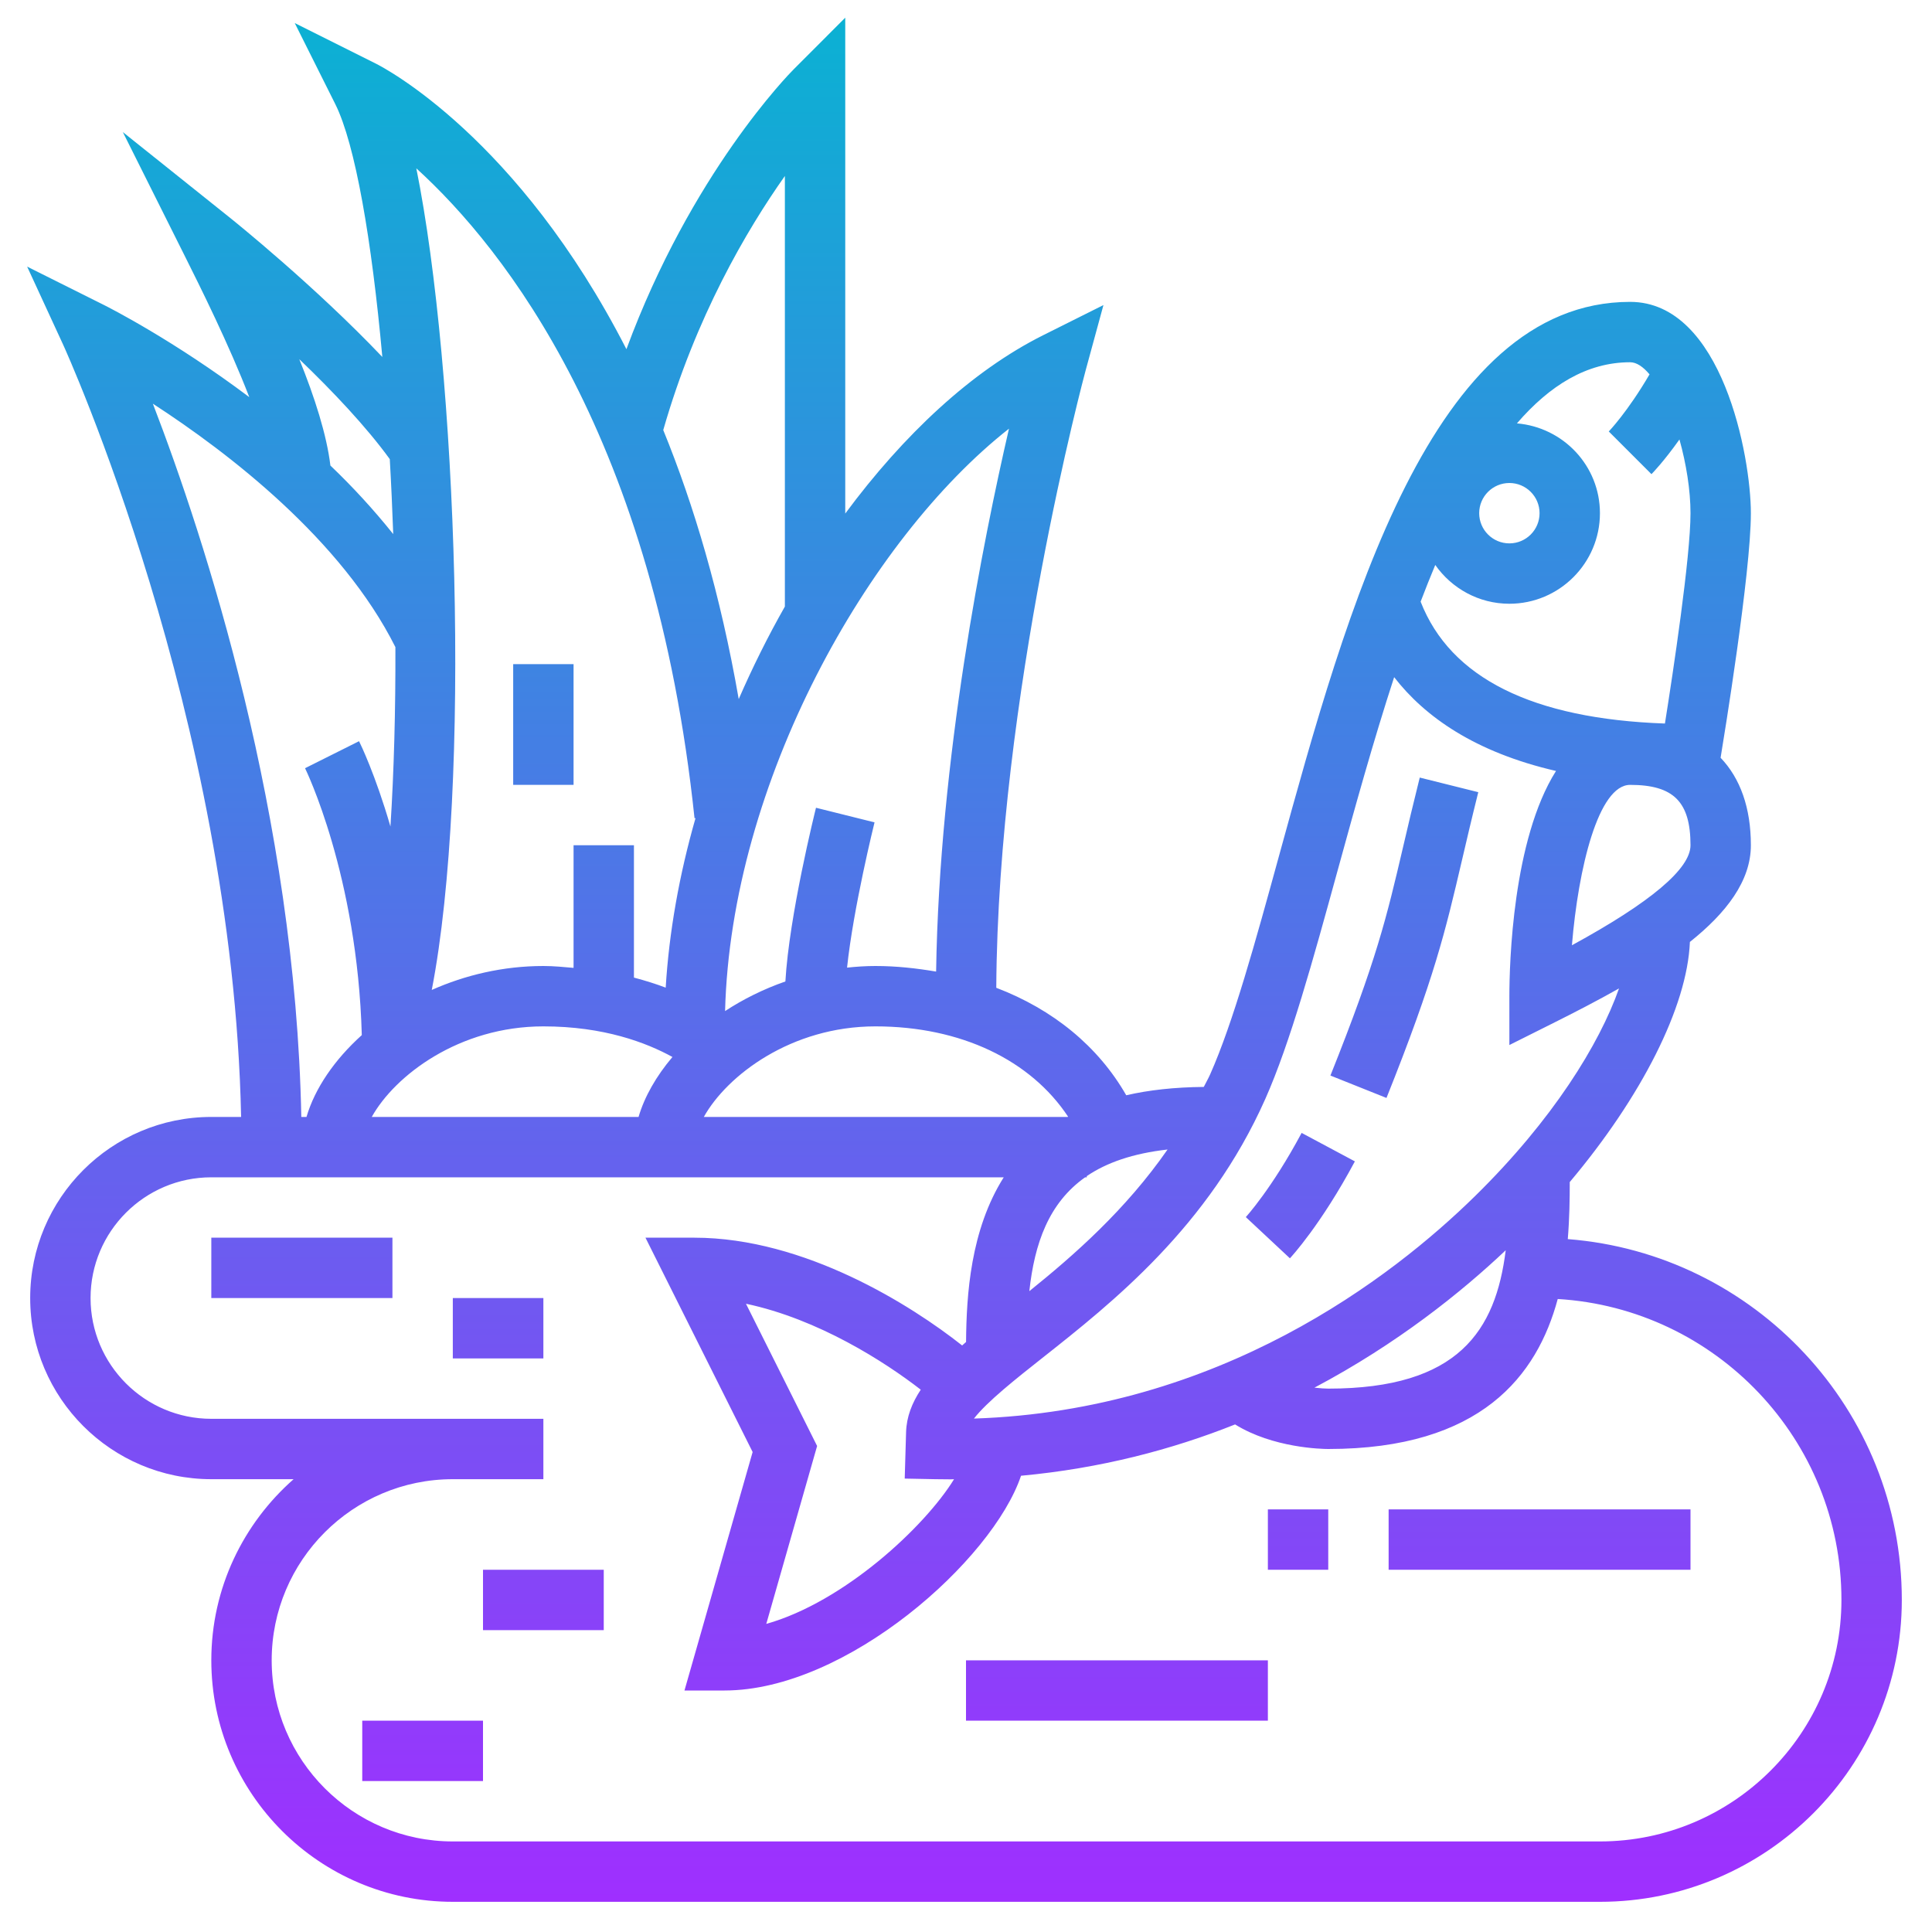 <svg id="Layer_35" enable-background="new 0 0 64 64" height="512" viewBox="0 0 64 64" width="512" xmlns="http://www.w3.org/2000/svg" xmlns:xlink="http://www.w3.org/1999/xlink"><linearGradient id="SVGID_1_" gradientUnits="userSpaceOnUse" x1="31.95" x2="31.95" y1="63" y2=".586"><stop offset="0" stop-color="#9f2fff"/><stop offset="1" stop-color="#0bb1d3"/></linearGradient><path d="m32 55h10v2h-10zm-20 4h4v-2h-4zm32.882-20.528-1.764-.943c-.986 1.846-1.843 2.782-1.849 2.789l1.461 1.365c.042-.045 1.031-1.114 2.152-3.211zm3.547-9.973c.153-.657.323-1.386.541-2.257l-1.939-.484c-.221.883-.394 1.62-.549 2.286-.547 2.339-.877 3.751-2.41 7.585l1.857.742c1.59-3.974 1.951-5.524 2.5-7.872zm14.571 24.501c0 5.514-4.486 10-10 10h-38c-4.411 0-8-3.589-8-8 0-2.39 1.059-4.533 2.726-6h-2.726c-3.309 0-6-2.691-6-6s2.691-6 6-6h.987c-.273-13.229-5.837-25.456-5.895-25.581l-1.193-2.587 2.548 1.273c.172.086 2.327 1.181 4.811 3.051-.669-1.736-1.625-3.653-2.153-4.709l-2.036-4.072 3.556 2.844c.152.122 2.809 2.259 5.04 4.606-.351-3.873-.895-7.049-1.559-8.378l-1.342-2.683 2.684 1.342c.281.14 4.711 2.446 8.303 9.461 2.149-5.821 5.39-9.121 5.543-9.273l1.706-1.708v16.426c1.935-2.613 4.19-4.724 6.553-5.906l2-1-.588 2.157c-.029.108-2.908 10.786-2.962 20.459 1.873.714 3.373 1.933 4.305 3.56.745-.172 1.599-.268 2.569-.276.068-.14.145-.268.209-.412.767-1.724 1.505-4.409 2.286-7.253 2.246-8.171 5.042-18.341 11.628-18.341 3.052 0 4 5.131 4 7 0 1.986-.902 7.489-1.003 8.102.651.68 1.003 1.658 1.003 2.898 0 1.185-.817 2.244-2.02 3.203-.088 2.153-1.611 5.14-3.98 7.954 0 .551-.008 1.196-.065 1.89 6.18.48 11.065 5.651 11.065 11.953zm-7-25c0-1.439-.561-2-2-2-1.05 0-1.717 2.748-1.928 5.313 2.609-1.422 3.928-2.535 3.928-3.313zm-5.75-13.975c1.536.13 2.75 1.406 2.75 2.975 0 1.654-1.346 3-3 3-1.016 0-1.912-.51-2.455-1.285-.166.396-.327.802-.485 1.216.986 2.529 3.709 3.882 8.093 4.037.272-1.715.847-5.513.847-6.968 0-.76-.141-1.637-.366-2.442-.519.731-.901 1.123-.927 1.149l-1.414-1.414c.005-.006.625-.65 1.35-1.892-.21-.249-.428-.401-.643-.401-1.438 0-2.669.773-3.75 2.025zm-1.25 2.975c0 .552.448 1 1 1s1-.448 1-1-.448-1-1-1-1 .448-1 1zm-14.471 27.984c-.869.687-1.824 1.441-2.266 2.008 8.145-.268 13.851-4.674 16.595-7.365 2.58-2.531 4.124-5.039 4.774-6.884-.711.402-1.453.785-2.185 1.151l-1.447.724v-1.618c0-1.072.106-5.186 1.545-7.461-2.694-.622-4.353-1.804-5.362-3.107-.694 2.13-1.309 4.353-1.882 6.439-.802 2.918-1.56 5.674-2.387 7.535-1.88 4.228-5.061 6.742-7.385 8.578zm9.013.984c.193.022.356.032.461.032 4.318 0 5.543-1.925 5.876-4.584-1.467 1.388-3.595 3.1-6.337 4.552zm-16.474 1.932-1.684 5.894c2.572-.727 5.24-3.204 6.22-4.793-.041 0-.079.004-.12.004-.167 0-.334-.002-.504-.005l-1.01-.02.045-1.537c.015-.507.194-.964.486-1.408-1.188-.921-3.39-2.339-5.79-2.847zm11.609-9.821c-1.149.13-2.022.435-2.677.882v.039h-.054c-1.204.852-1.676 2.187-1.848 3.771 1.484-1.195 3.189-2.691 4.579-4.692zm-9.677-4.079c-2.791 0-4.918 1.625-5.685 3h12.053c.005-.003.01-.005.014-.008-1.235-1.867-3.544-2.992-6.382-2.992zm-16.685 3h8.838c.198-.675.587-1.353 1.123-1.986-.862-.474-2.27-1.014-4.276-1.014-2.791 0-4.918 1.625-5.685 3zm11.704-3.507c.601-.394 1.272-.728 1.998-.981.124-2.171.975-5.598 1.014-5.754l1.939.484c-.008.033-.703 2.835-.91 4.812.308-.033.621-.054.94-.054.7 0 1.364.076 2.01.185.107-7.033 1.56-14.295 2.414-17.985-4.679 3.677-9.209 11.723-9.405 19.293zm-2.048-19.247c1.013 2.483 1.893 5.428 2.5 8.912.459-1.053.969-2.079 1.529-3.065v-14.263c-1.266 1.79-2.952 4.663-4.029 8.416zm-8.18-8.67c1.347 6.666 1.832 20.406.512 27.217 1.105-.491 2.361-.793 3.697-.793.355 0 .673.035 1 .062v-4.062h2v4.384c.377.1.732.211 1.052.333.112-1.841.449-3.736.988-5.616l-.033.003c-1.325-12.578-6.273-18.848-9.216-21.528zm-3.877 6.322c.512 1.265.909 2.511 1.031 3.524.731.697 1.433 1.46 2.081 2.27-.03-.836-.067-1.667-.114-2.483-.776-1.07-1.891-2.25-2.998-3.311zm.067 25.102h.172c.276-.942.924-1.893 1.832-2.711-.146-5.299-1.862-8.805-1.88-8.841l1.789-.895c.042.083.539 1.102 1.04 2.826.118-1.851.171-3.874.164-5.943-1.788-3.566-5.523-6.434-8.034-8.063 1.714 4.455 4.724 13.663 4.917 23.627zm51.019 16c0-5.31-4.165-9.656-9.398-9.969-.681 2.53-2.535 4.969-7.602 4.969-.21 0-1.831-.034-3.086-.814-2.096.836-4.467 1.458-7.091 1.7-.942 2.795-5.78 7.114-9.823 7.114h-1.326l2.258-7.9-3.55-7.1h1.618c3.662 0 7.197 2.246 8.872 3.57.045-.039.084-.076.13-.115.013-1.559.145-3.709 1.248-5.455h-26.25c-2.206 0-4 1.794-4 4s1.794 4 4 4h11v2h-3c-3.309 0-6 2.691-6 6s2.691 6 6 6h38c4.411 0 8-3.589 8-8zm-15-1h10v-2h-10zm-30 2h4v-2h-4zm-9-11h6v-2h-6zm35 9h2v-2h-2zm-24-9h-3v2h3zm1-21h-2v4h2z" fill="url(#SVGID_1_)"/></svg>